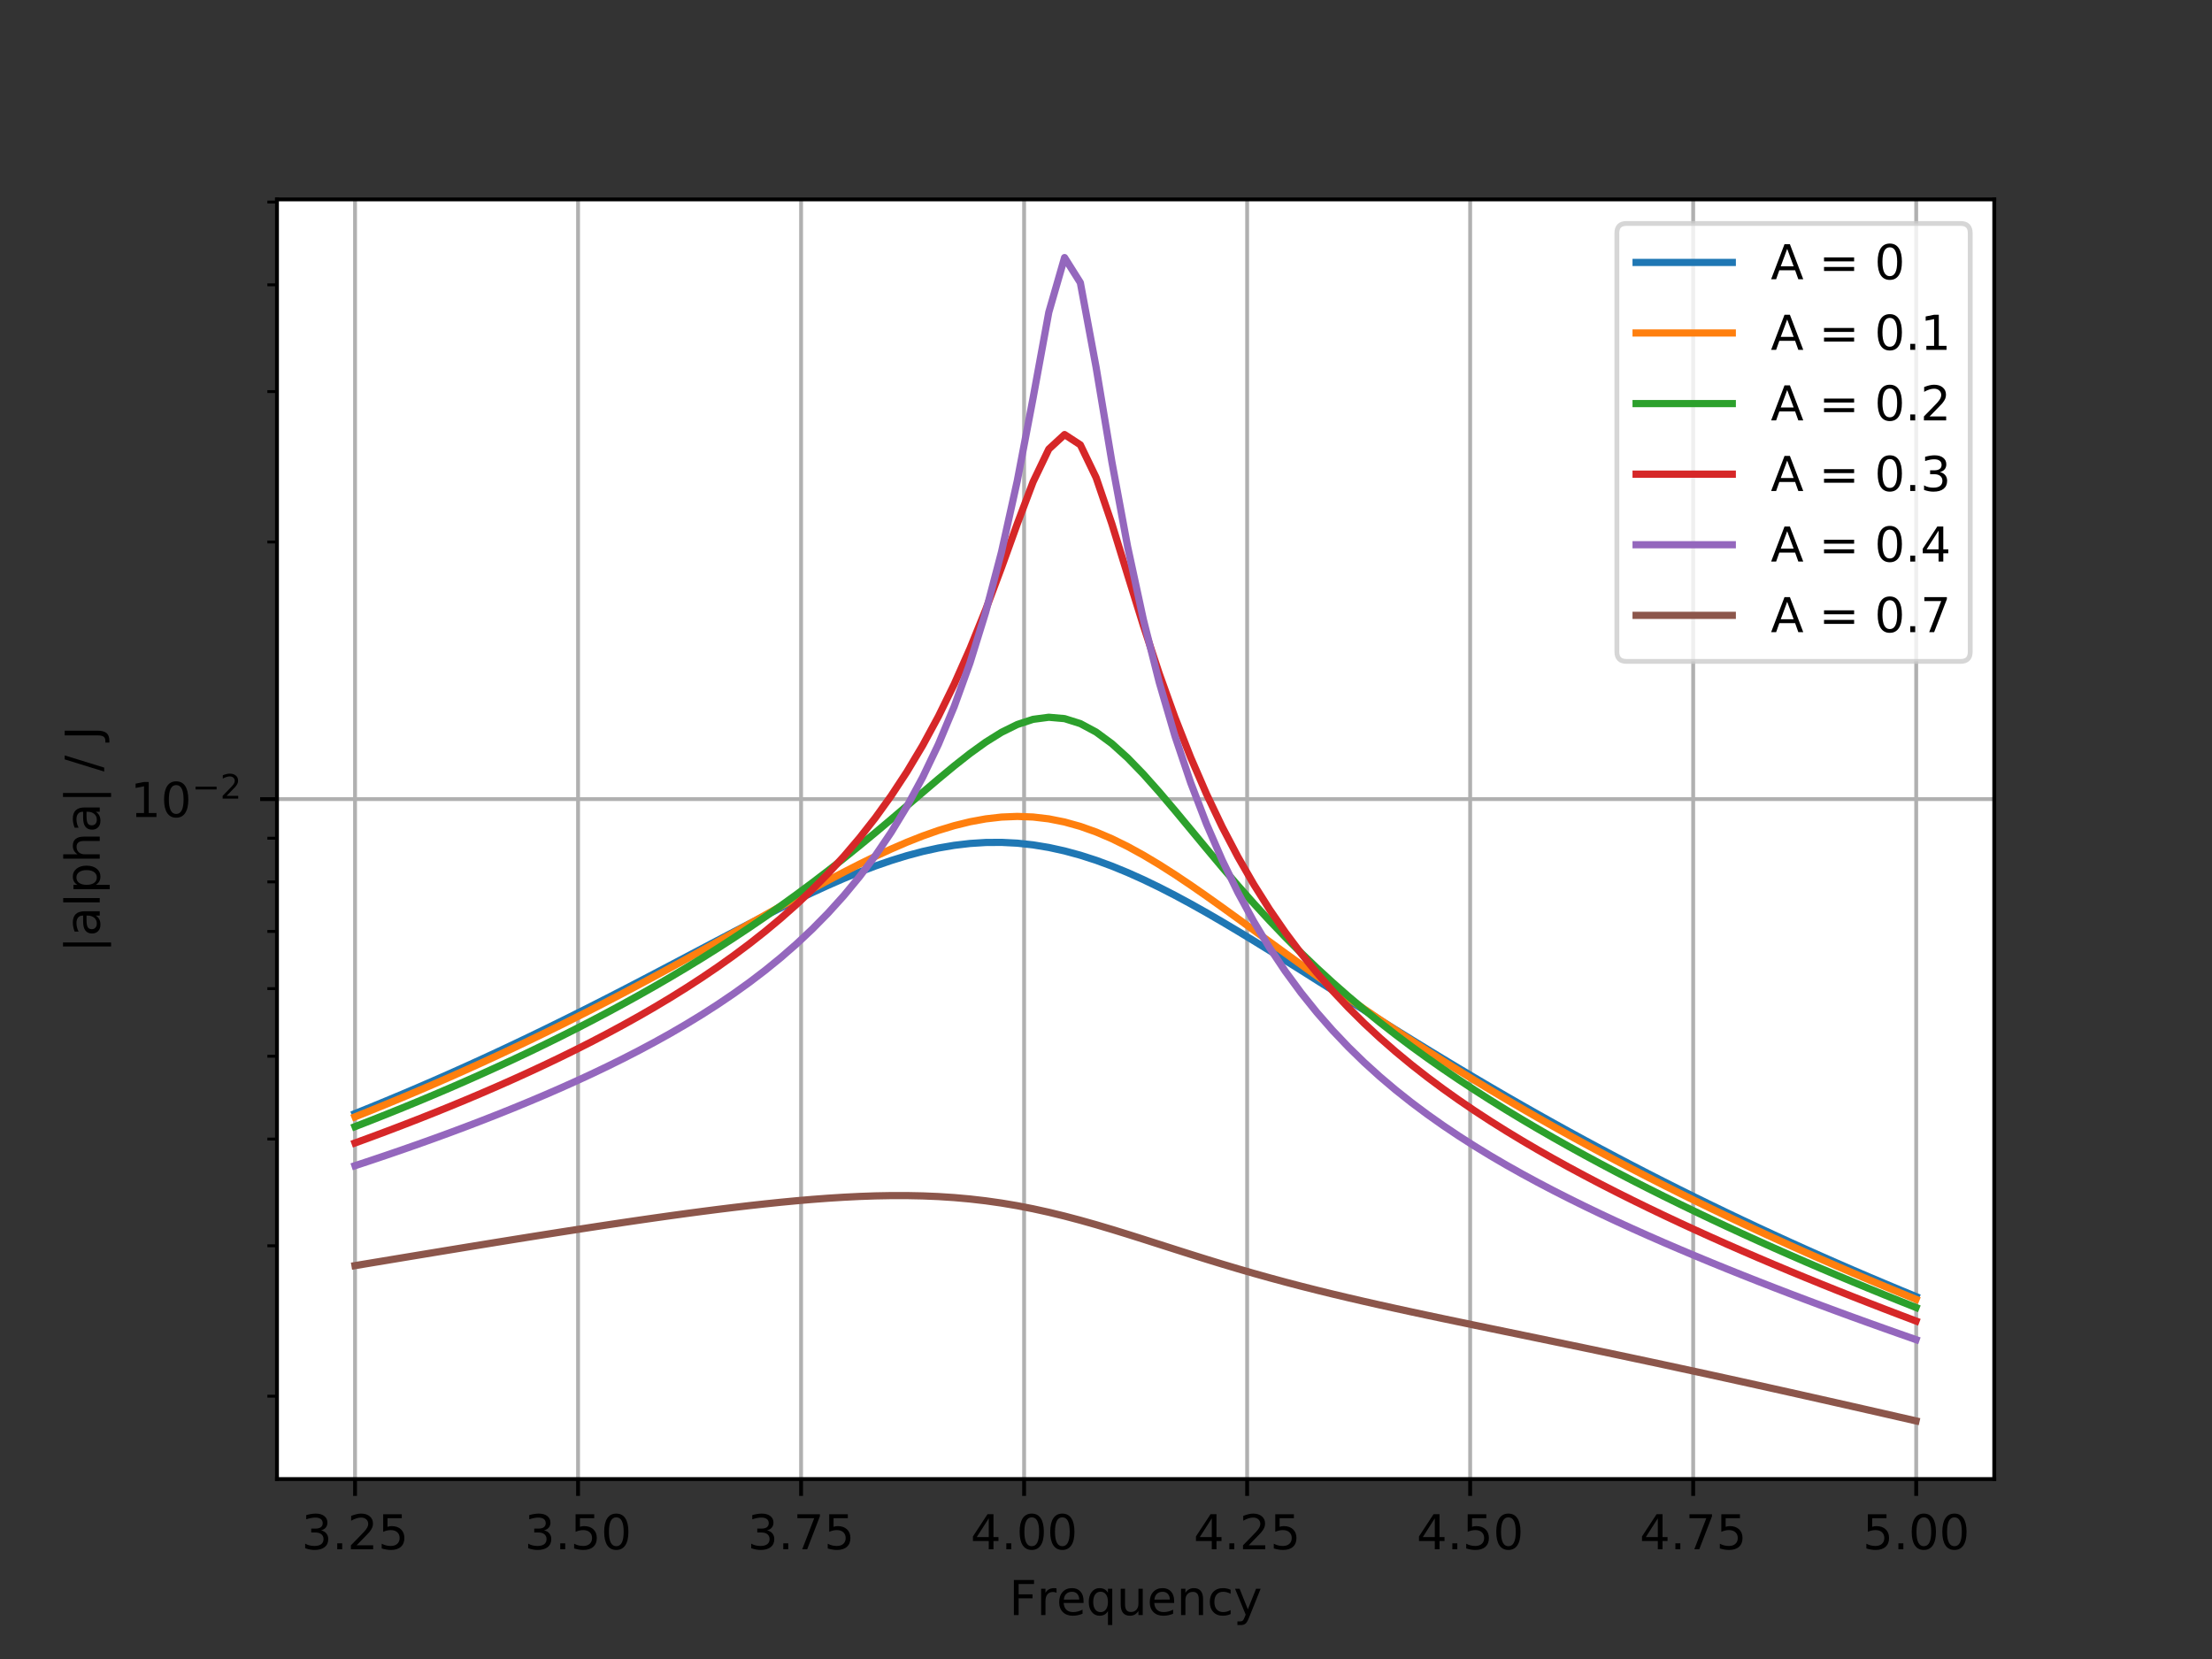 <?xml version="1.0" encoding="UTF-8" standalone="no"?>
<!-- Created with matplotlib (http://matplotlib.org/) -->

<svg
   xmlns:dc="http://purl.org/dc/elements/1.1/"
   xmlns:cc="http://creativecommons.org/ns#"
   xmlns:rdf="http://www.w3.org/1999/02/22-rdf-syntax-ns#"
   xmlns:svg="http://www.w3.org/2000/svg"
   xmlns="http://www.w3.org/2000/svg"
   xmlns:xlink="http://www.w3.org/1999/xlink"
   xmlns:sodipodi="http://sodipodi.sourceforge.net/DTD/sodipodi-0.dtd"
   xmlns:inkscape="http://www.inkscape.org/namespaces/inkscape"
   height="345pt"
   version="1.1"
   viewBox="0 0 460 345"
   width="460pt"
   id="svg527"
   sodipodi:docname="Figure_1.svg"
   inkscape:version="0.92.2pre0 (973e216, 2017-07-25)">
  <rect x="0" y="0" width="460" height="345" fill="#333333" stroke="none"/>
  <sodipodi:namedview
     pagecolor="#ffffff"
     bordercolor="#666666"
     borderopacity="1"
     objecttolerance="10"
     gridtolerance="10"
     guidetolerance="10"
     inkscape:pageopacity="0"
     inkscape:pageshadow="2"
     inkscape:window-width="1870"
     inkscape:window-height="1140"
     id="namedview529"
     showgrid="false"
     inkscape:zoom="0.51304348"
     inkscape:cx="306.66667"
     inkscape:cy="230"
     inkscape:window-x="50"
     inkscape:window-y="25"
     inkscape:window-maximized="1"
     inkscape:current-layer="svg527" />
  <defs
     id="defs4">
    <style
       type="text/css"
       id="style2">
*{stroke-linecap:butt;stroke-linejoin:round;}
  </style>
  </defs>
  <g
     style="stroke-linecap:butt;stroke-linejoin:round"
     id="axes_1">
    <g
       style="stroke-linecap:butt;stroke-linejoin:round"
       id="patch_2">
      <path
         inkscape:connector-curvature="0"
         id="path9"
         style="fill:#ffffff;stroke-linecap:butt;stroke-linejoin:round"
         d="M 57.6,307.584 H 414.72 V 41.472 H 57.6 Z" />
    </g>
    <g
       style="stroke-linecap:butt;stroke-linejoin:round"
       id="matplotlib.axis_1">
      <g
         style="stroke-linecap:butt;stroke-linejoin:round"
         id="xtick_1">
        <g
           style="stroke-linecap:butt;stroke-linejoin:round"
           id="line2d_1">
          <path
             inkscape:connector-curvature="0"
             id="path12"
             style="fill:none;stroke:#b0b0b0;stroke-width:0.8;stroke-linecap:square;stroke-linejoin:round"
             d="M 73.833,307.584 V 41.472"
             clip-path="url(#p6d9356f728)" />
        </g>
        <g
           style="stroke-linecap:butt;stroke-linejoin:round"
           id="line2d_2">
          <defs
             id="defs16">
            <path
               inkscape:connector-curvature="0"
               style="stroke:#000000;stroke-width:0.8;stroke-linecap:butt;stroke-linejoin:round"
               id="m3ef4180b60"
               d="M 0,0 V 3.5" />
          </defs>
          <g
             style="stroke-linecap:butt;stroke-linejoin:round"
             id="g20">
            <use
               height="100%"
               width="100%"
               id="use18"
               y="307.584"
               xlink:href="#m3ef4180b60"
               x="73.833"
               style="stroke:#000000;stroke-width:0.8;stroke-linecap:butt;stroke-linejoin:round" />
          </g>
        </g>
        <g
           style="stroke-linecap:butt;stroke-linejoin:round"
           id="text_1">
          <!-- 3.25 -->
          <defs
             id="defs27">
            <path
               style="stroke-linecap:butt;stroke-linejoin:round"
               inkscape:connector-curvature="0"
               id="DejaVuSans-33"
               d="M 40.578,39.312 Q 47.656,37.797 51.625,33 q 3.984,-4.781 3.984,-11.812 0,-10.781 -7.422,-16.703 -7.422,-5.906 -21.094,-5.906 -4.578,0 -9.438,0.906 -4.859,0.906 -10.031,2.719 v 9.516 q 4.094,-2.391 8.969,-3.609 4.891,-1.219 10.219,-1.219 9.266,0 14.125,3.656 4.859,3.656 4.859,10.641 0,6.453 -4.516,10.078 -4.516,3.641 -12.562,3.641 h -8.5 v 8.109 h 8.891 q 7.266,0 11.125,2.906 3.859,2.906 3.859,8.375 0,5.609 -3.984,8.609 -3.969,3.016 -11.391,3.016 -4.062,0 -8.703,-0.891 Q 15.375,64.156 9.812,62.312 v 8.781 q 5.625,1.562 10.531,2.344 4.906,0.781 9.25,0.781 11.234,0 17.766,-5.109 6.547,-5.094 6.547,-13.781 0,-6.062 -3.469,-10.234 -3.469,-4.172 -9.859,-5.781 z" />
            <path
               style="stroke-linecap:butt;stroke-linejoin:round"
               inkscape:connector-curvature="0"
               id="DejaVuSans-2e"
               d="M 10.688,12.406 H 21 V 0 H 10.688 Z" />
            <path
               style="stroke-linecap:butt;stroke-linejoin:round"
               inkscape:connector-curvature="0"
               id="DejaVuSans-32"
               d="M 19.188,8.297 H 53.609 V 0 H 7.328 v 8.297 q 5.609,5.812 15.297,15.594 9.703,9.797 12.188,12.641 4.734,5.312 6.609,9 1.891,3.688 1.891,7.25 0,5.812 -4.078,9.469 -4.078,3.672 -10.625,3.672 -4.641,0 -9.797,-1.609 -5.141,-1.609 -11,-4.891 v 9.969 Q 13.766,71.781 18.938,73 q 5.188,1.219 9.484,1.219 11.328,0 18.062,-5.672 6.734,-5.656 6.734,-15.125 0,-4.5 -1.688,-8.531 Q 49.859,40.875 45.406,35.406 44.188,33.984 37.641,27.219 31.109,20.453 19.188,8.297 Z" />
            <path
               style="stroke-linecap:butt;stroke-linejoin:round"
               inkscape:connector-curvature="0"
               id="DejaVuSans-35"
               d="m 10.797,72.906 h 38.719 v -8.312 h -29.688 V 46.734 q 2.141,0.734 4.281,1.094 2.156,0.359 4.312,0.359 Q 40.625,48.188 47.75,41.5 54.891,34.812 54.891,23.391 54.891,11.625 47.562,5.094 40.234,-1.422 26.906,-1.422 q -4.594,0 -9.359,0.781 -4.75,0.781 -9.828,2.344 V 11.625 q 4.391,-2.391 9.078,-3.562 4.688,-1.172 9.906,-1.172 8.453,0 13.375,4.438 4.938,4.438 4.938,12.062 0,7.609 -4.938,12.047 -4.922,4.453 -13.375,4.453 -3.953,0 -7.891,-0.875 -3.922,-0.875 -8.016,-2.734 z" />
          </defs>
          <g
             style="stroke-linecap:butt;stroke-linejoin:round"
             id="g37"
             transform="matrix(0.1,0,0,-0.1,62.7,322.182)">
            <use
               height="100%"
               width="100%"
               y="0"
               x="0"
               style="stroke-linecap:butt;stroke-linejoin:round"
               id="use29"
               xlink:href="#DejaVuSans-33" />
            <use
               height="100%"
               width="100%"
               y="0"
               style="stroke-linecap:butt;stroke-linejoin:round"
               id="use31"
               xlink:href="#DejaVuSans-2e"
               x="63.623" />
            <use
               height="100%"
               width="100%"
               y="0"
               style="stroke-linecap:butt;stroke-linejoin:round"
               id="use33"
               xlink:href="#DejaVuSans-32"
               x="95.41" />
            <use
               height="100%"
               width="100%"
               y="0"
               style="stroke-linecap:butt;stroke-linejoin:round"
               id="use35"
               xlink:href="#DejaVuSans-35"
               x="159.033" />
          </g>
        </g>
      </g>
      <g
         style="stroke-linecap:butt;stroke-linejoin:round"
         id="xtick_2">
        <g
           style="stroke-linecap:butt;stroke-linejoin:round"
           id="line2d_3">
          <path
             inkscape:connector-curvature="0"
             id="path41"
             style="fill:none;stroke:#b0b0b0;stroke-width:0.8;stroke-linecap:square;stroke-linejoin:round"
             d="M 120.212,307.584 V 41.472"
             clip-path="url(#p6d9356f728)" />
        </g>
        <g
           style="stroke-linecap:butt;stroke-linejoin:round"
           id="line2d_4">
          <g
             style="stroke-linecap:butt;stroke-linejoin:round"
             id="g46">
            <use
               height="100%"
               width="100%"
               id="use44"
               y="307.584"
               xlink:href="#m3ef4180b60"
               x="120.212"
               style="stroke:#000000;stroke-width:0.8;stroke-linecap:butt;stroke-linejoin:round" />
          </g>
        </g>
        <g
           style="stroke-linecap:butt;stroke-linejoin:round"
           id="text_2">
          <!-- 3.50 -->
          <defs
             id="defs50">
            <path
               style="stroke-linecap:butt;stroke-linejoin:round"
               inkscape:connector-curvature="0"
               id="DejaVuSans-30"
               d="m 31.781,66.406 q -7.609,0 -11.453,-7.5 Q 16.5,51.422 16.5,36.375 q 0,-14.984 3.828,-22.484 3.844,-7.5 11.453,-7.5 7.672,0 11.5,7.5 3.844,7.5 3.844,22.484 0,15.047 -3.844,22.531 -3.828,7.5 -11.5,7.5 z m 0,7.812 q 12.266,0 18.734,-9.703 6.469,-9.688 6.469,-28.141 0,-18.406 -6.469,-28.109 -6.469,-9.688 -18.734,-9.688 -12.25,0 -18.719,9.688 Q 6.594,17.969 6.594,36.375 q 0,18.453 6.469,28.141 6.469,9.703 18.719,9.703 z" />
          </defs>
          <g
             style="stroke-linecap:butt;stroke-linejoin:round"
             id="g60"
             transform="matrix(0.1,0,0,-0.1,109.079,322.182)">
            <use
               height="100%"
               width="100%"
               y="0"
               x="0"
               style="stroke-linecap:butt;stroke-linejoin:round"
               id="use52"
               xlink:href="#DejaVuSans-33" />
            <use
               height="100%"
               width="100%"
               y="0"
               style="stroke-linecap:butt;stroke-linejoin:round"
               id="use54"
               xlink:href="#DejaVuSans-2e"
               x="63.623" />
            <use
               height="100%"
               width="100%"
               y="0"
               style="stroke-linecap:butt;stroke-linejoin:round"
               id="use56"
               xlink:href="#DejaVuSans-35"
               x="95.41" />
            <use
               height="100%"
               width="100%"
               y="0"
               style="stroke-linecap:butt;stroke-linejoin:round"
               id="use58"
               xlink:href="#DejaVuSans-30"
               x="159.033" />
          </g>
        </g>
      </g>
      <g
         style="stroke-linecap:butt;stroke-linejoin:round"
         id="xtick_3">
        <g
           style="stroke-linecap:butt;stroke-linejoin:round"
           id="line2d_5">
          <path
             inkscape:connector-curvature="0"
             id="path64"
             style="fill:none;stroke:#b0b0b0;stroke-width:0.8;stroke-linecap:square;stroke-linejoin:round"
             d="M 166.591,307.584 V 41.472"
             clip-path="url(#p6d9356f728)" />
        </g>
        <g
           style="stroke-linecap:butt;stroke-linejoin:round"
           id="line2d_6">
          <g
             style="stroke-linecap:butt;stroke-linejoin:round"
             id="g69">
            <use
               height="100%"
               width="100%"
               id="use67"
               y="307.584"
               xlink:href="#m3ef4180b60"
               x="166.591"
               style="stroke:#000000;stroke-width:0.8;stroke-linecap:butt;stroke-linejoin:round" />
          </g>
        </g>
        <g
           style="stroke-linecap:butt;stroke-linejoin:round"
           id="text_3">
          <!-- 3.75 -->
          <defs
             id="defs73">
            <path
               style="stroke-linecap:butt;stroke-linejoin:round"
               inkscape:connector-curvature="0"
               id="DejaVuSans-37"
               d="m 8.203,72.906 h 46.875 V 68.703 L 28.609,0 H 18.312 L 43.219,64.594 H 8.203 Z" />
          </defs>
          <g
             style="stroke-linecap:butt;stroke-linejoin:round"
             id="g83"
             transform="matrix(0.1,0,0,-0.1,155.458,322.182)">
            <use
               height="100%"
               width="100%"
               y="0"
               x="0"
               style="stroke-linecap:butt;stroke-linejoin:round"
               id="use75"
               xlink:href="#DejaVuSans-33" />
            <use
               height="100%"
               width="100%"
               y="0"
               style="stroke-linecap:butt;stroke-linejoin:round"
               id="use77"
               xlink:href="#DejaVuSans-2e"
               x="63.623" />
            <use
               height="100%"
               width="100%"
               y="0"
               style="stroke-linecap:butt;stroke-linejoin:round"
               id="use79"
               xlink:href="#DejaVuSans-37"
               x="95.41" />
            <use
               height="100%"
               width="100%"
               y="0"
               style="stroke-linecap:butt;stroke-linejoin:round"
               id="use81"
               xlink:href="#DejaVuSans-35"
               x="159.033" />
          </g>
        </g>
      </g>
      <g
         style="stroke-linecap:butt;stroke-linejoin:round"
         id="xtick_4">
        <g
           style="stroke-linecap:butt;stroke-linejoin:round"
           id="line2d_7">
          <path
             inkscape:connector-curvature="0"
             id="path87"
             style="fill:none;stroke:#b0b0b0;stroke-width:0.8;stroke-linecap:square;stroke-linejoin:round"
             d="M 212.97,307.584 V 41.472"
             clip-path="url(#p6d9356f728)" />
        </g>
        <g
           style="stroke-linecap:butt;stroke-linejoin:round"
           id="line2d_8">
          <g
             style="stroke-linecap:butt;stroke-linejoin:round"
             id="g92">
            <use
               height="100%"
               width="100%"
               id="use90"
               y="307.584"
               xlink:href="#m3ef4180b60"
               x="212.97"
               style="stroke:#000000;stroke-width:0.8;stroke-linecap:butt;stroke-linejoin:round" />
          </g>
        </g>
        <g
           style="stroke-linecap:butt;stroke-linejoin:round"
           id="text_4">
          <!-- 4.00 -->
          <defs
             id="defs96">
            <path
               style="stroke-linecap:butt;stroke-linejoin:round"
               inkscape:connector-curvature="0"
               id="DejaVuSans-34"
               d="M 37.797,64.312 12.891,25.391 h 24.906 z m -2.594,8.594 h 12.406 V 25.391 h 10.406 V 17.188 H 47.609 V 0 h -9.812 V 17.188 H 4.891 v 9.516 z" />
          </defs>
          <g
             style="stroke-linecap:butt;stroke-linejoin:round"
             id="g106"
             transform="matrix(0.1,0,0,-0.1,201.838,322.182)">
            <use
               height="100%"
               width="100%"
               y="0"
               x="0"
               style="stroke-linecap:butt;stroke-linejoin:round"
               id="use98"
               xlink:href="#DejaVuSans-34" />
            <use
               height="100%"
               width="100%"
               y="0"
               style="stroke-linecap:butt;stroke-linejoin:round"
               id="use100"
               xlink:href="#DejaVuSans-2e"
               x="63.623" />
            <use
               height="100%"
               width="100%"
               y="0"
               style="stroke-linecap:butt;stroke-linejoin:round"
               id="use102"
               xlink:href="#DejaVuSans-30"
               x="95.41" />
            <use
               height="100%"
               width="100%"
               y="0"
               style="stroke-linecap:butt;stroke-linejoin:round"
               id="use104"
               xlink:href="#DejaVuSans-30"
               x="159.033" />
          </g>
        </g>
      </g>
      <g
         style="stroke-linecap:butt;stroke-linejoin:round"
         id="xtick_5">
        <g
           style="stroke-linecap:butt;stroke-linejoin:round"
           id="line2d_9">
          <path
             inkscape:connector-curvature="0"
             id="path110"
             style="fill:none;stroke:#b0b0b0;stroke-width:0.8;stroke-linecap:square;stroke-linejoin:round"
             d="M 259.35,307.584 V 41.472"
             clip-path="url(#p6d9356f728)" />
        </g>
        <g
           style="stroke-linecap:butt;stroke-linejoin:round"
           id="line2d_10">
          <g
             style="stroke-linecap:butt;stroke-linejoin:round"
             id="g115">
            <use
               height="100%"
               width="100%"
               id="use113"
               y="307.584"
               xlink:href="#m3ef4180b60"
               x="259.35"
               style="stroke:#000000;stroke-width:0.8;stroke-linecap:butt;stroke-linejoin:round" />
          </g>
        </g>
        <g
           style="stroke-linecap:butt;stroke-linejoin:round"
           id="text_5">
          <!-- 4.25 -->
          <g
             style="stroke-linecap:butt;stroke-linejoin:round"
             id="g126"
             transform="matrix(0.1,0,0,-0.1,248.217,322.182)">
            <use
               height="100%"
               width="100%"
               y="0"
               x="0"
               style="stroke-linecap:butt;stroke-linejoin:round"
               id="use118"
               xlink:href="#DejaVuSans-34" />
            <use
               height="100%"
               width="100%"
               y="0"
               style="stroke-linecap:butt;stroke-linejoin:round"
               id="use120"
               xlink:href="#DejaVuSans-2e"
               x="63.623" />
            <use
               height="100%"
               width="100%"
               y="0"
               style="stroke-linecap:butt;stroke-linejoin:round"
               id="use122"
               xlink:href="#DejaVuSans-32"
               x="95.41" />
            <use
               height="100%"
               width="100%"
               y="0"
               style="stroke-linecap:butt;stroke-linejoin:round"
               id="use124"
               xlink:href="#DejaVuSans-35"
               x="159.033" />
          </g>
        </g>
      </g>
      <g
         style="stroke-linecap:butt;stroke-linejoin:round"
         id="xtick_6">
        <g
           style="stroke-linecap:butt;stroke-linejoin:round"
           id="line2d_11">
          <path
             inkscape:connector-curvature="0"
             id="path130"
             style="fill:none;stroke:#b0b0b0;stroke-width:0.8;stroke-linecap:square;stroke-linejoin:round"
             d="M 305.729,307.584 V 41.472"
             clip-path="url(#p6d9356f728)" />
        </g>
        <g
           style="stroke-linecap:butt;stroke-linejoin:round"
           id="line2d_12">
          <g
             style="stroke-linecap:butt;stroke-linejoin:round"
             id="g135">
            <use
               height="100%"
               width="100%"
               id="use133"
               y="307.584"
               xlink:href="#m3ef4180b60"
               x="305.729"
               style="stroke:#000000;stroke-width:0.8;stroke-linecap:butt;stroke-linejoin:round" />
          </g>
        </g>
        <g
           style="stroke-linecap:butt;stroke-linejoin:round"
           id="text_6">
          <!-- 4.50 -->
          <g
             style="stroke-linecap:butt;stroke-linejoin:round"
             id="g146"
             transform="matrix(0.1,0,0,-0.1,294.596,322.182)">
            <use
               height="100%"
               width="100%"
               y="0"
               x="0"
               style="stroke-linecap:butt;stroke-linejoin:round"
               id="use138"
               xlink:href="#DejaVuSans-34" />
            <use
               height="100%"
               width="100%"
               y="0"
               style="stroke-linecap:butt;stroke-linejoin:round"
               id="use140"
               xlink:href="#DejaVuSans-2e"
               x="63.623" />
            <use
               height="100%"
               width="100%"
               y="0"
               style="stroke-linecap:butt;stroke-linejoin:round"
               id="use142"
               xlink:href="#DejaVuSans-35"
               x="95.41" />
            <use
               height="100%"
               width="100%"
               y="0"
               style="stroke-linecap:butt;stroke-linejoin:round"
               id="use144"
               xlink:href="#DejaVuSans-30"
               x="159.033" />
          </g>
        </g>
      </g>
      <g
         style="stroke-linecap:butt;stroke-linejoin:round"
         id="xtick_7">
        <g
           style="stroke-linecap:butt;stroke-linejoin:round"
           id="line2d_13">
          <path
             inkscape:connector-curvature="0"
             id="path150"
             style="fill:none;stroke:#b0b0b0;stroke-width:0.8;stroke-linecap:square;stroke-linejoin:round"
             d="M 352.108,307.584 V 41.472"
             clip-path="url(#p6d9356f728)" />
        </g>
        <g
           style="stroke-linecap:butt;stroke-linejoin:round"
           id="line2d_14">
          <g
             style="stroke-linecap:butt;stroke-linejoin:round"
             id="g155">
            <use
               height="100%"
               width="100%"
               id="use153"
               y="307.584"
               xlink:href="#m3ef4180b60"
               x="352.108"
               style="stroke:#000000;stroke-width:0.8;stroke-linecap:butt;stroke-linejoin:round" />
          </g>
        </g>
        <g
           style="stroke-linecap:butt;stroke-linejoin:round"
           id="text_7">
          <!-- 4.75 -->
          <g
             style="stroke-linecap:butt;stroke-linejoin:round"
             id="g166"
             transform="matrix(0.1,0,0,-0.1,340.975,322.182)">
            <use
               height="100%"
               width="100%"
               y="0"
               x="0"
               style="stroke-linecap:butt;stroke-linejoin:round"
               id="use158"
               xlink:href="#DejaVuSans-34" />
            <use
               height="100%"
               width="100%"
               y="0"
               style="stroke-linecap:butt;stroke-linejoin:round"
               id="use160"
               xlink:href="#DejaVuSans-2e"
               x="63.623" />
            <use
               height="100%"
               width="100%"
               y="0"
               style="stroke-linecap:butt;stroke-linejoin:round"
               id="use162"
               xlink:href="#DejaVuSans-37"
               x="95.41" />
            <use
               height="100%"
               width="100%"
               y="0"
               style="stroke-linecap:butt;stroke-linejoin:round"
               id="use164"
               xlink:href="#DejaVuSans-35"
               x="159.033" />
          </g>
        </g>
      </g>
      <g
         style="stroke-linecap:butt;stroke-linejoin:round"
         id="xtick_8">
        <g
           style="stroke-linecap:butt;stroke-linejoin:round"
           id="line2d_15">
          <path
             inkscape:connector-curvature="0"
             id="path170"
             style="fill:none;stroke:#b0b0b0;stroke-width:0.8;stroke-linecap:square;stroke-linejoin:round"
             d="M 398.487,307.584 V 41.472"
             clip-path="url(#p6d9356f728)" />
        </g>
        <g
           style="stroke-linecap:butt;stroke-linejoin:round"
           id="line2d_16">
          <g
             style="stroke-linecap:butt;stroke-linejoin:round"
             id="g175">
            <use
               height="100%"
               width="100%"
               id="use173"
               y="307.584"
               xlink:href="#m3ef4180b60"
               x="398.487"
               style="stroke:#000000;stroke-width:0.8;stroke-linecap:butt;stroke-linejoin:round" />
          </g>
        </g>
        <g
           style="stroke-linecap:butt;stroke-linejoin:round"
           id="text_8">
          <!-- 5.00 -->
          <g
             style="stroke-linecap:butt;stroke-linejoin:round"
             id="g186"
             transform="matrix(0.1,0,0,-0.1,387.354,322.182)">
            <use
               height="100%"
               width="100%"
               y="0"
               x="0"
               style="stroke-linecap:butt;stroke-linejoin:round"
               id="use178"
               xlink:href="#DejaVuSans-35" />
            <use
               height="100%"
               width="100%"
               y="0"
               style="stroke-linecap:butt;stroke-linejoin:round"
               id="use180"
               xlink:href="#DejaVuSans-2e"
               x="63.623" />
            <use
               height="100%"
               width="100%"
               y="0"
               style="stroke-linecap:butt;stroke-linejoin:round"
               id="use182"
               xlink:href="#DejaVuSans-30"
               x="95.41" />
            <use
               height="100%"
               width="100%"
               y="0"
               style="stroke-linecap:butt;stroke-linejoin:round"
               id="use184"
               xlink:href="#DejaVuSans-30"
               x="159.033" />
          </g>
        </g>
      </g>
      <g
         style="stroke-linecap:butt;stroke-linejoin:round"
         id="text_9">
        <!-- Frequency -->
        <defs
           id="defs198">
          <path
             style="stroke-linecap:butt;stroke-linejoin:round"
             inkscape:connector-curvature="0"
             id="DejaVuSans-46"
             d="m 9.812,72.906 h 41.891 v -8.312 H 19.672 V 43.109 h 28.906 V 34.812 H 19.672 V 0 H 9.812 Z" />
          <path
             style="stroke-linecap:butt;stroke-linejoin:round"
             inkscape:connector-curvature="0"
             id="DejaVuSans-72"
             d="m 41.109,46.297 q -1.516,0.875 -3.297,1.281 Q 36.031,48 33.891,48 26.266,48 22.188,43.047 18.109,38.094 18.109,28.812 V 0 h -9.031 v 54.688 h 9.031 v -8.5 q 2.844,4.984 7.375,7.391 Q 30.031,56 36.531,56 q 0.922,0 2.047,-0.125 1.125,-0.109 2.484,-0.359 z" />
          <path
             style="stroke-linecap:butt;stroke-linejoin:round"
             inkscape:connector-curvature="0"
             id="DejaVuSans-65"
             d="m 56.203,29.594 v -4.391 h -41.312 q 0.594,-9.281 5.594,-14.141 5,-4.859 13.938,-4.859 5.172,0 10.031,1.266 4.859,1.266 9.656,3.812 v -8.5 q -4.844,-2.047 -9.922,-3.125 -5.078,-1.078 -10.297,-1.078 -13.094,0 -20.734,7.609 -7.641,7.625 -7.641,20.625 0,13.422 7.25,21.297 Q 20.016,56 32.328,56 q 11.031,0 17.453,-7.109 6.422,-7.094 6.422,-19.297 z m -8.984,2.641 q -0.094,7.359 -4.125,11.75 -4.031,4.406 -10.672,4.406 -7.516,0 -12.031,-4.25 -4.516,-4.25 -5.203,-11.969 z" />
          <path
             style="stroke-linecap:butt;stroke-linejoin:round"
             inkscape:connector-curvature="0"
             id="DejaVuSans-71"
             d="m 14.797,27.297 q 0,-9.906 4.078,-15.547 4.078,-5.641 11.203,-5.641 7.125,0 11.219,5.641 4.109,5.641 4.109,15.547 0,9.906 -4.109,15.547 -4.094,5.641 -11.219,5.641 -7.125,0 -11.203,-5.641 -4.078,-5.641 -4.078,-15.547 z M 45.406,8.203 q -2.828,-4.875 -7.156,-7.25 -4.312,-2.375 -10.375,-2.375 -9.906,0 -16.141,7.906 -6.219,7.922 -6.219,20.812 0,12.891 6.219,20.797 Q 17.969,56 27.875,56 q 6.062,0 10.375,-2.375 4.328,-2.359 7.156,-7.234 V 54.688 h 8.984 V -20.797 H 45.406 Z" />
          <path
             style="stroke-linecap:butt;stroke-linejoin:round"
             inkscape:connector-curvature="0"
             id="DejaVuSans-75"
             d="M 8.5,21.578 V 54.688 h 8.984 V 21.922 q 0,-7.766 3.016,-11.656 3.031,-3.875 9.094,-3.875 7.266,0 11.484,4.641 4.234,4.641 4.234,12.656 v 31 h 8.984 V 0 H 45.312 V 8.406 Q 42.047,3.422 37.719,1 33.406,-1.422 27.688,-1.422 18.266,-1.422 13.375,4.438 8.5,10.297 8.5,21.578 Z M 31.109,56 Z" />
          <path
             style="stroke-linecap:butt;stroke-linejoin:round"
             inkscape:connector-curvature="0"
             id="DejaVuSans-6e"
             d="M 54.891,33.016 V 0 H 45.906 v 32.719 q 0,7.766 -3.031,11.609 -3.031,3.859 -9.078,3.859 -7.281,0 -11.484,-4.641 -4.203,-4.625 -4.203,-12.641 V 0 h -9.031 v 54.688 h 9.031 v -8.5 q 3.234,4.938 7.594,7.375 4.375,2.438 10.094,2.438 9.422,0 14.25,-5.828 4.844,-5.828 4.844,-17.156 z" />
          <path
             style="stroke-linecap:butt;stroke-linejoin:round"
             inkscape:connector-curvature="0"
             id="DejaVuSans-63"
             d="M 48.781,52.594 V 44.188 q -3.812,2.109 -7.641,3.156 -3.828,1.047 -7.734,1.047 -8.75,0 -13.594,-5.547 -4.828,-5.531 -4.828,-15.547 0,-10.016 4.828,-15.562 4.844,-5.531 13.594,-5.531 3.906,0 7.734,1.047 3.828,1.047 7.641,3.156 v -8.312 q -3.766,-1.75 -7.797,-2.625 -4.016,-0.891 -8.562,-0.891 -12.359,0 -19.641,7.766 -7.266,7.766 -7.266,20.953 0,13.375 7.344,21.031 Q 20.219,56 33.016,56 q 4.141,0 8.094,-0.859 3.953,-0.844 7.672,-2.547 z" />
          <path
             style="stroke-linecap:butt;stroke-linejoin:round"
             inkscape:connector-curvature="0"
             id="DejaVuSans-79"
             d="M 32.172,-5.078 Q 28.375,-14.844 24.75,-17.812 q -3.609,-2.984 -9.656,-2.984 h -7.188 v 7.516 h 5.281 q 3.703,0 5.75,1.766 2.062,1.75 4.547,8.297 L 25.094,0.875 2.984,54.688 H 12.5 L 29.594,11.922 46.688,54.688 h 9.516 z" />
        </defs>
        <g
           style="stroke-linecap:butt;stroke-linejoin:round"
           id="g218"
           transform="matrix(0.1,0,0,-0.1,209.862,335.861)">
          <use
             height="100%"
             width="100%"
             y="0"
             x="0"
             style="stroke-linecap:butt;stroke-linejoin:round"
             id="use200"
             xlink:href="#DejaVuSans-46" />
          <use
             height="100%"
             width="100%"
             y="0"
             style="stroke-linecap:butt;stroke-linejoin:round"
             id="use202"
             xlink:href="#DejaVuSans-72"
             x="57.41" />
          <use
             height="100%"
             width="100%"
             y="0"
             style="stroke-linecap:butt;stroke-linejoin:round"
             id="use204"
             xlink:href="#DejaVuSans-65"
             x="98.492" />
          <use
             height="100%"
             width="100%"
             y="0"
             style="stroke-linecap:butt;stroke-linejoin:round"
             id="use206"
             xlink:href="#DejaVuSans-71"
             x="160.016" />
          <use
             height="100%"
             width="100%"
             y="0"
             style="stroke-linecap:butt;stroke-linejoin:round"
             id="use208"
             xlink:href="#DejaVuSans-75"
             x="223.492" />
          <use
             height="100%"
             width="100%"
             y="0"
             style="stroke-linecap:butt;stroke-linejoin:round"
             id="use210"
             xlink:href="#DejaVuSans-65"
             x="286.871" />
          <use
             height="100%"
             width="100%"
             y="0"
             style="stroke-linecap:butt;stroke-linejoin:round"
             id="use212"
             xlink:href="#DejaVuSans-6e"
             x="348.395" />
          <use
             height="100%"
             width="100%"
             y="0"
             style="stroke-linecap:butt;stroke-linejoin:round"
             id="use214"
             xlink:href="#DejaVuSans-63"
             x="411.773" />
          <use
             height="100%"
             width="100%"
             y="0"
             style="stroke-linecap:butt;stroke-linejoin:round"
             id="use216"
             xlink:href="#DejaVuSans-79"
             x="466.754" />
        </g>
      </g>
    </g>
    <g
       style="stroke-linecap:butt;stroke-linejoin:round"
       id="matplotlib.axis_2">
      <g
         style="stroke-linecap:butt;stroke-linejoin:round"
         id="ytick_1">
        <g
           style="stroke-linecap:butt;stroke-linejoin:round"
           id="line2d_17">
          <path
             inkscape:connector-curvature="0"
             id="path222"
             style="fill:none;stroke:#b0b0b0;stroke-width:0.8;stroke-linecap:square;stroke-linejoin:round"
             d="M 57.6,166.182 H 414.72"
             clip-path="url(#p6d9356f728)" />
        </g>
        <g
           style="stroke-linecap:butt;stroke-linejoin:round"
           id="line2d_18">
          <defs
             id="defs226">
            <path
               inkscape:connector-curvature="0"
               style="stroke:#000000;stroke-width:0.8;stroke-linecap:butt;stroke-linejoin:round"
               id="m568fd67692"
               d="M 0,0 H -3.5" />
          </defs>
          <g
             style="stroke-linecap:butt;stroke-linejoin:round"
             id="g230">
            <use
               height="100%"
               width="100%"
               id="use228"
               y="166.182"
               xlink:href="#m568fd67692"
               x="57.6"
               style="stroke:#000000;stroke-width:0.8;stroke-linecap:butt;stroke-linejoin:round" />
          </g>
        </g>
        <g
           style="stroke-linecap:butt;stroke-linejoin:round"
           id="text_10">
          <!-- $\mathdefault{10^{-2}}$ -->
          <defs
             id="defs235">
            <path
               style="stroke-linecap:butt;stroke-linejoin:round"
               inkscape:connector-curvature="0"
               id="DejaVuSans-31"
               d="m 12.406,8.297 h 16.109 v 55.625 L 10.984,60.406 v 8.984 l 17.438,3.516 H 38.281 V 8.297 H 54.391 V 0 H 12.406 Z" />
            <path
               style="stroke-linecap:butt;stroke-linejoin:round"
               inkscape:connector-curvature="0"
               id="DejaVuSans-2212"
               d="M 10.594,35.5 H 73.188 V 27.203 H 10.594 Z" />
          </defs>
          <g
             style="stroke-linecap:butt;stroke-linejoin:round"
             id="g245"
             transform="matrix(0.1,0,0,-0.1,27.1,169.982)">
            <use
               height="100%"
               width="100%"
               y="0"
               x="0"
               style="stroke-linecap:butt;stroke-linejoin:round"
               id="use237"
               xlink:href="#DejaVuSans-31"
               transform="translate(0,0.766)" />
            <use
               height="100%"
               width="100%"
               y="0"
               x="0"
               style="stroke-linecap:butt;stroke-linejoin:round"
               id="use239"
               xlink:href="#DejaVuSans-30"
               transform="translate(63.623,0.766)" />
            <use
               height="100%"
               width="100%"
               y="0"
               x="0"
               style="stroke-linecap:butt;stroke-linejoin:round"
               id="use241"
               xlink:href="#DejaVuSans-2212"
               transform="matrix(0.7,0,0,0.7,128.203,39.047)" />
            <use
               height="100%"
               width="100%"
               y="0"
               x="0"
               style="stroke-linecap:butt;stroke-linejoin:round"
               id="use243"
               xlink:href="#DejaVuSans-32"
               transform="matrix(0.7,0,0,0.7,186.855,39.047)" />
          </g>
        </g>
      </g>
      <g
         style="stroke-linecap:butt;stroke-linejoin:round"
         id="ytick_2">
        <g
           style="stroke-linecap:butt;stroke-linejoin:round"
           id="line2d_19">
          <defs
             id="defs250">
            <path
               inkscape:connector-curvature="0"
               style="stroke:#000000;stroke-width:0.6;stroke-linecap:butt;stroke-linejoin:round"
               id="m408bea8618"
               d="M 0,0 H -2" />
          </defs>
          <g
             style="stroke-linecap:butt;stroke-linejoin:round"
             id="g254">
            <use
               height="100%"
               width="100%"
               id="use252"
               y="290.346"
               xlink:href="#m408bea8618"
               x="57.6"
               style="stroke:#000000;stroke-width:0.6;stroke-linecap:butt;stroke-linejoin:round" />
          </g>
        </g>
      </g>
      <g
         style="stroke-linecap:butt;stroke-linejoin:round"
         id="ytick_3">
        <g
           style="stroke-linecap:butt;stroke-linejoin:round"
           id="line2d_20">
          <g
             style="stroke-linecap:butt;stroke-linejoin:round"
             id="g260">
            <use
               height="100%"
               width="100%"
               id="use258"
               y="259.065"
               xlink:href="#m408bea8618"
               x="57.6"
               style="stroke:#000000;stroke-width:0.6;stroke-linecap:butt;stroke-linejoin:round" />
          </g>
        </g>
      </g>
      <g
         style="stroke-linecap:butt;stroke-linejoin:round"
         id="ytick_4">
        <g
           style="stroke-linecap:butt;stroke-linejoin:round"
           id="line2d_21">
          <g
             style="stroke-linecap:butt;stroke-linejoin:round"
             id="g266">
            <use
               height="100%"
               width="100%"
               id="use264"
               y="236.871"
               xlink:href="#m408bea8618"
               x="57.6"
               style="stroke:#000000;stroke-width:0.6;stroke-linecap:butt;stroke-linejoin:round" />
          </g>
        </g>
      </g>
      <g
         style="stroke-linecap:butt;stroke-linejoin:round"
         id="ytick_5">
        <g
           style="stroke-linecap:butt;stroke-linejoin:round"
           id="line2d_22">
          <g
             style="stroke-linecap:butt;stroke-linejoin:round"
             id="g272">
            <use
               height="100%"
               width="100%"
               id="use270"
               y="219.657"
               xlink:href="#m408bea8618"
               x="57.6"
               style="stroke:#000000;stroke-width:0.6;stroke-linecap:butt;stroke-linejoin:round" />
          </g>
        </g>
      </g>
      <g
         style="stroke-linecap:butt;stroke-linejoin:round"
         id="ytick_6">
        <g
           style="stroke-linecap:butt;stroke-linejoin:round"
           id="line2d_23">
          <g
             style="stroke-linecap:butt;stroke-linejoin:round"
             id="g278">
            <use
               height="100%"
               width="100%"
               id="use276"
               y="205.591"
               xlink:href="#m408bea8618"
               x="57.6"
               style="stroke:#000000;stroke-width:0.6;stroke-linecap:butt;stroke-linejoin:round" />
          </g>
        </g>
      </g>
      <g
         style="stroke-linecap:butt;stroke-linejoin:round"
         id="ytick_7">
        <g
           style="stroke-linecap:butt;stroke-linejoin:round"
           id="line2d_24">
          <g
             style="stroke-linecap:butt;stroke-linejoin:round"
             id="g284">
            <use
               height="100%"
               width="100%"
               id="use282"
               y="193.699"
               xlink:href="#m408bea8618"
               x="57.6"
               style="stroke:#000000;stroke-width:0.6;stroke-linecap:butt;stroke-linejoin:round" />
          </g>
        </g>
      </g>
      <g
         style="stroke-linecap:butt;stroke-linejoin:round"
         id="ytick_8">
        <g
           style="stroke-linecap:butt;stroke-linejoin:round"
           id="line2d_25">
          <g
             style="stroke-linecap:butt;stroke-linejoin:round"
             id="g290">
            <use
               height="100%"
               width="100%"
               id="use288"
               y="183.397"
               xlink:href="#m408bea8618"
               x="57.6"
               style="stroke:#000000;stroke-width:0.6;stroke-linecap:butt;stroke-linejoin:round" />
          </g>
        </g>
      </g>
      <g
         style="stroke-linecap:butt;stroke-linejoin:round"
         id="ytick_9">
        <g
           style="stroke-linecap:butt;stroke-linejoin:round"
           id="line2d_26">
          <g
             style="stroke-linecap:butt;stroke-linejoin:round"
             id="g296">
            <use
               height="100%"
               width="100%"
               id="use294"
               y="174.311"
               xlink:href="#m408bea8618"
               x="57.6"
               style="stroke:#000000;stroke-width:0.6;stroke-linecap:butt;stroke-linejoin:round" />
          </g>
        </g>
      </g>
      <g
         style="stroke-linecap:butt;stroke-linejoin:round"
         id="ytick_10">
        <g
           style="stroke-linecap:butt;stroke-linejoin:round"
           id="line2d_27">
          <g
             style="stroke-linecap:butt;stroke-linejoin:round"
             id="g302">
            <use
               height="100%"
               width="100%"
               id="use300"
               y="112.708"
               xlink:href="#m408bea8618"
               x="57.6"
               style="stroke:#000000;stroke-width:0.6;stroke-linecap:butt;stroke-linejoin:round" />
          </g>
        </g>
      </g>
      <g
         style="stroke-linecap:butt;stroke-linejoin:round"
         id="ytick_11">
        <g
           style="stroke-linecap:butt;stroke-linejoin:round"
           id="line2d_28">
          <g
             style="stroke-linecap:butt;stroke-linejoin:round"
             id="g308">
            <use
               height="100%"
               width="100%"
               id="use306"
               y="81.428"
               xlink:href="#m408bea8618"
               x="57.6"
               style="stroke:#000000;stroke-width:0.6;stroke-linecap:butt;stroke-linejoin:round" />
          </g>
        </g>
      </g>
      <g
         style="stroke-linecap:butt;stroke-linejoin:round"
         id="ytick_12">
        <g
           style="stroke-linecap:butt;stroke-linejoin:round"
           id="line2d_29">
          <g
             style="stroke-linecap:butt;stroke-linejoin:round"
             id="g314">
            <use
               height="100%"
               width="100%"
               id="use312"
               y="59.234"
               xlink:href="#m408bea8618"
               x="57.6"
               style="stroke:#000000;stroke-width:0.6;stroke-linecap:butt;stroke-linejoin:round" />
          </g>
        </g>
      </g>
      <g
         style="stroke-linecap:butt;stroke-linejoin:round"
         id="ytick_13">
        <g
           style="stroke-linecap:butt;stroke-linejoin:round"
           id="line2d_30">
          <g
             style="stroke-linecap:butt;stroke-linejoin:round"
             id="g320">
            <use
               height="100%"
               width="100%"
               id="use318"
               y="42.019"
               xlink:href="#m408bea8618"
               x="57.6"
               style="stroke:#000000;stroke-width:0.6;stroke-linecap:butt;stroke-linejoin:round" />
          </g>
        </g>
      </g>
      <g
         style="stroke-linecap:butt;stroke-linejoin:round"
         id="text_11">
        <!-- |alpha| / J -->
        <defs
           id="defs332">
          <path
             style="stroke-linecap:butt;stroke-linejoin:round"
             inkscape:connector-curvature="0"
             id="DejaVuSans-7c"
             d="m 21,76.422 v -100 h -8.297 v 100 z" />
          <path
             style="stroke-linecap:butt;stroke-linejoin:round"
             inkscape:connector-curvature="0"
             id="DejaVuSans-61"
             d="m 34.281,27.484 q -10.891,0 -15.094,-2.484 -4.203,-2.484 -4.203,-8.5 0,-4.781 3.156,-7.594 3.156,-2.797 8.562,-2.797 7.484,0 12,5.297 4.516,5.297 4.516,14.078 v 2 z m 17.922,3.719 V 0 H 43.219 v 8.297 q -3.078,-4.969 -7.672,-7.344 -4.594,-2.375 -11.234,-2.375 -8.391,0 -13.359,4.719 Q 6,8.016 6,15.922 q 0,9.219 6.172,13.906 6.188,4.688 18.438,4.688 H 43.219 v 0.891 q 0,6.203 -4.078,9.594 -4.078,3.391 -11.453,3.391 -4.688,0 -9.141,-1.125 -4.438,-1.125 -8.531,-3.375 v 8.312 q 4.922,1.906 9.562,2.844 Q 24.219,56 28.609,56 q 11.875,0 17.734,-6.156 5.859,-6.141 5.859,-18.641 z" />
          <path
             style="stroke-linecap:butt;stroke-linejoin:round"
             inkscape:connector-curvature="0"
             id="DejaVuSans-6c"
             d="M 9.422,75.984 H 18.406 V 0 H 9.422 Z" />
          <path
             style="stroke-linecap:butt;stroke-linejoin:round"
             inkscape:connector-curvature="0"
             id="DejaVuSans-70"
             d="m 18.109,8.203 v -29 H 9.078 V 54.688 h 9.031 v -8.297 q 2.844,4.875 7.156,7.234 Q 29.594,56 35.594,56 q 9.969,0 16.188,-7.906 6.234,-7.906 6.234,-20.797 0,-12.891 -6.234,-20.812 -6.219,-7.906 -16.188,-7.906 -6,0 -10.328,2.375 -4.312,2.375 -7.156,7.25 z M 48.688,27.297 q 0,9.906 -4.078,15.547 -4.078,5.641 -11.203,5.641 -7.141,0 -11.219,-5.641 -4.078,-5.641 -4.078,-15.547 0,-9.906 4.078,-15.547 4.078,-5.641 11.219,-5.641 7.125,0 11.203,5.641 4.078,5.641 4.078,15.547 z" />
          <path
             style="stroke-linecap:butt;stroke-linejoin:round"
             inkscape:connector-curvature="0"
             id="DejaVuSans-68"
             d="M 54.891,33.016 V 0 H 45.906 v 32.719 q 0,7.766 -3.031,11.609 -3.031,3.859 -9.078,3.859 -7.281,0 -11.484,-4.641 -4.203,-4.625 -4.203,-12.641 V 0 h -9.031 v 75.984 h 9.031 V 46.188 q 3.234,4.938 7.594,7.375 4.375,2.438 10.094,2.438 9.422,0 14.25,-5.828 4.844,-5.828 4.844,-17.156 z" />
          <path
             style="stroke-linecap:butt;stroke-linejoin:round"
             inkscape:connector-curvature="0"
             d=""
             id="DejaVuSans-20" />
          <path
             style="stroke-linecap:butt;stroke-linejoin:round"
             inkscape:connector-curvature="0"
             id="DejaVuSans-2f"
             d="M 25.391,72.906 H 33.688 L 8.297,-9.281 H 0 Z" />
          <path
             style="stroke-linecap:butt;stroke-linejoin:round"
             inkscape:connector-curvature="0"
             id="DejaVuSans-4a"
             d="m 9.812,72.906 h 9.859 V 5.078 q 0,-13.188 -5,-19.141 -5,-5.953 -16.094,-5.953 h -3.75 v 8.297 h 3.078 q 6.531,0 9.219,3.672 2.688,3.656 2.688,13.125 z" />
        </defs>
        <g
           style="stroke-linecap:butt;stroke-linejoin:round"
           id="g356"
           transform="matrix(0,-0.1,-0.1,0,20.742,198.094)">
          <use
             height="100%"
             width="100%"
             y="0"
             x="0"
             style="stroke-linecap:butt;stroke-linejoin:round"
             id="use334"
             xlink:href="#DejaVuSans-7c" />
          <use
             height="100%"
             width="100%"
             y="0"
             style="stroke-linecap:butt;stroke-linejoin:round"
             id="use336"
             xlink:href="#DejaVuSans-61"
             x="33.691" />
          <use
             height="100%"
             width="100%"
             y="0"
             style="stroke-linecap:butt;stroke-linejoin:round"
             id="use338"
             xlink:href="#DejaVuSans-6c"
             x="94.971" />
          <use
             height="100%"
             width="100%"
             y="0"
             style="stroke-linecap:butt;stroke-linejoin:round"
             id="use340"
             xlink:href="#DejaVuSans-70"
             x="122.754" />
          <use
             height="100%"
             width="100%"
             y="0"
             style="stroke-linecap:butt;stroke-linejoin:round"
             id="use342"
             xlink:href="#DejaVuSans-68"
             x="186.23" />
          <use
             height="100%"
             width="100%"
             y="0"
             style="stroke-linecap:butt;stroke-linejoin:round"
             id="use344"
             xlink:href="#DejaVuSans-61"
             x="249.609" />
          <use
             height="100%"
             width="100%"
             y="0"
             style="stroke-linecap:butt;stroke-linejoin:round"
             id="use346"
             xlink:href="#DejaVuSans-7c"
             x="310.889" />
          <use
             height="100%"
             width="100%"
             y="0"
             style="stroke-linecap:butt;stroke-linejoin:round"
             id="use348"
             xlink:href="#DejaVuSans-20"
             x="344.58" />
          <use
             height="100%"
             width="100%"
             y="0"
             style="stroke-linecap:butt;stroke-linejoin:round"
             id="use350"
             xlink:href="#DejaVuSans-2f"
             x="376.367" />
          <use
             height="100%"
             width="100%"
             y="0"
             style="stroke-linecap:butt;stroke-linejoin:round"
             id="use352"
             xlink:href="#DejaVuSans-20"
             x="410.059" />
          <use
             height="100%"
             width="100%"
             y="0"
             style="stroke-linecap:butt;stroke-linejoin:round"
             id="use354"
             xlink:href="#DejaVuSans-4a"
             x="441.846" />
        </g>
      </g>
    </g>
    <g
       style="stroke-linecap:butt;stroke-linejoin:round"
       id="line2d_31">
      <path
         inkscape:connector-curvature="0"
         id="path360"
         style="fill:none;stroke:#1f77b4;stroke-width:1.5;stroke-linecap:square;stroke-linejoin:round"
         d="m 73.833,231.574 3.279,-1.326 3.279,-1.349 3.279,-1.372 3.279,-1.396 3.279,-1.42 3.279,-1.444 3.279,-1.468 3.279,-1.492 3.279,-1.516 3.279,-1.539 3.279,-1.563 3.279,-1.586 3.279,-1.608 3.279,-1.629 3.279,-1.649 3.279,-1.668 3.279,-1.685 3.279,-1.7 3.279,-1.713 3.279,-1.722 3.279,-1.728 3.279,-1.73 3.279,-1.727 3.279,-1.719 3.279,-1.704 3.279,-1.682 3.279,-1.651 3.279,-1.612 3.279,-1.563 3.279,-1.502 3.279,-1.43 3.279,-1.345 3.279,-1.247 3.279,-1.135 3.279,-1.01 3.279,-0.872 3.279,-0.721 3.279,-0.559 3.279,-0.387 3.279,-0.207 3.279,-0.022 3.279,0.166 3.279,0.354 3.279,0.54 3.279,0.72 3.279,0.892 3.279,1.055 3.279,1.206 3.279,1.346 3.279,1.471 3.279,1.584 3.279,1.682 3.279,1.768 3.279,1.841 3.279,1.902 3.279,1.952 3.279,1.992 3.279,2.022 3.279,2.045 3.279,2.06 3.279,2.069 3.279,2.072 3.279,2.071 3.279,2.065 3.279,2.056 3.279,2.044 3.279,2.029 3.279,2.012 3.279,1.993 3.279,1.973 3.279,1.952 3.279,1.93 3.279,1.907 3.279,1.884 3.279,1.86 3.279,1.836 3.279,1.812 3.279,1.788 3.279,1.765 3.279,1.741 3.279,1.717 3.279,1.694 3.279,1.671 3.279,1.649 3.279,1.626 3.279,1.604 3.279,1.583 3.279,1.561 3.279,1.541 3.279,1.52 3.279,1.5 3.279,1.481 3.279,1.461 3.279,1.443 3.279,1.424 3.279,1.406 3.279,1.389 3.279,1.371 3.279,1.355"
         clip-path="url(#p6d9356f728)" />
    </g>
    <g
       style="stroke-linecap:butt;stroke-linejoin:round"
       id="line2d_32">
      <path
         inkscape:connector-curvature="0"
         id="path363"
         style="fill:none;stroke:#ff7f0e;stroke-width:1.5;stroke-linecap:square;stroke-linejoin:round"
         d="m 73.833,232.251 3.279,-1.313 3.279,-1.337 3.279,-1.361 3.279,-1.385 3.279,-1.41 3.279,-1.435 3.279,-1.46 3.279,-1.486 3.279,-1.511 3.279,-1.537 3.279,-1.563 3.279,-1.589 3.279,-1.615 3.279,-1.641 3.279,-1.666 3.279,-1.691 3.279,-1.715 3.279,-1.738 3.279,-1.759 3.279,-1.779 3.279,-1.798 3.279,-1.813 3.279,-1.826 3.279,-1.835 3.279,-1.84 3.279,-1.839 3.279,-1.833 3.279,-1.82 3.279,-1.799 3.279,-1.768 3.279,-1.726 3.279,-1.672 3.279,-1.604 3.279,-1.52 3.279,-1.418 3.279,-1.297 3.279,-1.156 3.279,-0.993 3.279,-0.808 3.279,-0.602 3.279,-0.377 3.279,-0.134 3.279,0.122 3.279,0.386 3.279,0.652 3.279,0.914 3.279,1.165 3.279,1.399 3.279,1.612 3.279,1.8 3.279,1.96 3.279,2.092 3.279,2.197 3.279,2.276 3.279,2.333 3.279,2.369 3.279,2.389 3.279,2.394 3.279,2.387 3.279,2.372 3.279,2.351 3.279,2.324 3.279,2.293 3.279,2.26 3.279,2.226 3.279,2.191 3.279,2.155 3.279,2.119 3.279,2.084 3.279,2.049 3.279,2.015 3.279,1.982 3.279,1.949 3.279,1.917 3.279,1.886 3.279,1.856 3.279,1.827 3.279,1.798 3.279,1.77 3.279,1.743 3.279,1.717 3.279,1.691 3.279,1.666 3.279,1.642 3.279,1.618 3.279,1.595 3.279,1.572 3.279,1.55 3.279,1.529 3.279,1.508 3.279,1.488 3.279,1.468 3.279,1.449 3.279,1.43 3.279,1.412 3.279,1.394 3.279,1.376 3.279,1.359 3.279,1.342"
         clip-path="url(#p6d9356f728)" />
    </g>
    <g
       style="stroke-linecap:butt;stroke-linejoin:round"
       id="line2d_33">
      <path
         inkscape:connector-curvature="0"
         id="path366"
         style="fill:none;stroke:#2ca02c;stroke-width:1.5;stroke-linecap:square;stroke-linejoin:round"
         d="m 73.833,234.288 3.279,-1.274 3.279,-1.298 3.279,-1.323 3.279,-1.348 3.279,-1.374 3.279,-1.401 3.279,-1.429 3.279,-1.458 3.279,-1.488 3.279,-1.519 3.279,-1.55 3.279,-1.584 3.279,-1.618 3.279,-1.654 3.279,-1.691 3.279,-1.73 3.279,-1.77 3.279,-1.812 3.279,-1.856 3.279,-1.903 3.279,-1.951 3.279,-2.002 3.279,-2.056 3.279,-2.113 3.279,-2.172 3.279,-2.234 3.279,-2.299 3.279,-2.366 3.279,-2.435 3.279,-2.506 3.279,-2.576 3.279,-2.644 3.279,-2.706 3.279,-2.759 3.279,-2.796 3.279,-2.809 3.279,-2.787 3.279,-2.716 3.279,-2.581 3.279,-2.363 3.279,-2.047 3.279,-1.619 3.279,-1.077 3.279,-0.433 3.279,0.285 3.279,1.033 3.279,1.758 3.279,2.413 3.279,2.963 3.279,3.387 3.279,3.685 3.279,3.868 3.279,3.952 3.279,3.959 3.279,3.908 3.279,3.817 3.279,3.699 3.279,3.566 3.279,3.426 3.279,3.284 3.279,3.145 3.279,3.011 3.279,2.884 3.279,2.766 3.279,2.656 3.279,2.554 3.279,2.46 3.279,2.373 3.279,2.294 3.279,2.221 3.279,2.153 3.279,2.092 3.279,2.035 3.279,1.982 3.279,1.933 3.279,1.887 3.279,1.845 3.279,1.806 3.279,1.769 3.279,1.734 3.279,1.701 3.279,1.67 3.279,1.64 3.279,1.612 3.279,1.586 3.279,1.56 3.279,1.536 3.279,1.513 3.279,1.49 3.279,1.469 3.279,1.448 3.279,1.428 3.279,1.409 3.279,1.39 3.279,1.372 3.279,1.354 3.279,1.337 3.279,1.321 3.279,1.305"
         clip-path="url(#p6d9356f728)" />
    </g>
    <g
       style="stroke-linecap:butt;stroke-linejoin:round"
       id="line2d_34">
      <path
         inkscape:connector-curvature="0"
         id="path369"
         style="fill:none;stroke:#d62728;stroke-width:1.5;stroke-linecap:square;stroke-linejoin:round"
         d="m 73.833,237.687 3.279,-1.2 3.279,-1.223 3.279,-1.248 3.279,-1.273 3.279,-1.3 3.279,-1.327 3.279,-1.357 3.279,-1.387 3.279,-1.42 3.279,-1.454 3.279,-1.49 3.279,-1.528 3.279,-1.57 3.279,-1.613 3.279,-1.661 3.279,-1.712 3.279,-1.767 3.279,-1.827 3.279,-1.892 3.279,-1.963 3.279,-2.042 3.279,-2.128 3.279,-2.225 3.279,-2.331 3.279,-2.451 3.279,-2.584 3.279,-2.735 3.279,-2.905 3.279,-3.098 3.279,-3.317 3.279,-3.567 3.279,-3.852 3.279,-4.18 3.279,-4.557 3.279,-4.99 3.279,-5.486 3.279,-6.053 3.279,-6.69 3.279,-7.39 3.279,-8.112 3.279,-8.758 3.279,-9.1 3.279,-8.69 3.279,-6.839 3.279,-3.026 3.279,2.139 3.279,6.811 3.279,9.622 3.279,10.631 3.279,10.54 3.279,9.936 3.279,9.15 3.279,8.34 3.279,7.574 3.279,6.874 3.279,6.248 3.279,5.691 3.279,5.198 3.279,4.764 3.279,4.381 3.279,4.044 3.279,3.746 3.279,3.484 3.279,3.253 3.279,3.048 3.279,2.868 3.279,2.708 3.279,2.566 3.279,2.441 3.279,2.329 3.279,2.229 3.279,2.139 3.279,2.059 3.279,1.987 3.279,1.922 3.279,1.863 3.279,1.81 3.279,1.761 3.279,1.717 3.279,1.676 3.279,1.638 3.279,1.603 3.279,1.571 3.279,1.541 3.279,1.512 3.279,1.486 3.279,1.461 3.279,1.438 3.279,1.415 3.279,1.394 3.279,1.374 3.279,1.355 3.279,1.337 3.279,1.319 3.279,1.302 3.279,1.286 3.279,1.27 3.279,1.255 3.279,1.241"
         clip-path="url(#p6d9356f728)" />
    </g>
    <g
       style="stroke-linecap:butt;stroke-linejoin:round"
       id="line2d_35">
      <path
         inkscape:connector-curvature="0"
         id="path372"
         style="fill:none;stroke:#9467bd;stroke-width:1.5;stroke-linecap:square;stroke-linejoin:round"
         d="m 73.833,242.412 3.279,-1.085 3.279,-1.106 3.279,-1.128 3.279,-1.15 3.279,-1.174 3.279,-1.199 3.279,-1.226 3.279,-1.254 3.279,-1.284 3.279,-1.316 3.279,-1.35 3.279,-1.387 3.279,-1.426 3.279,-1.469 3.279,-1.516 3.279,-1.567 3.279,-1.622 3.279,-1.683 3.279,-1.751 3.279,-1.825 3.279,-1.908 3.279,-2 3.279,-2.104 3.279,-2.219 3.279,-2.35 3.279,-2.498 3.279,-2.666 3.279,-2.858 3.279,-3.078 3.279,-3.332 3.279,-3.624 3.279,-3.965 3.279,-4.364 3.279,-4.834 3.279,-5.391 3.279,-6.058 3.279,-6.864 3.279,-7.85 3.279,-9.068 3.279,-10.587 3.279,-12.486 3.279,-14.788 3.279,-17.181 3.279,-17.885 3.279,-11.368 3.279,5.212 3.279,17.611 3.279,19.649 3.279,17.669 3.279,15.171 3.279,12.984 3.279,11.194 3.279,9.739 3.279,8.547 3.279,7.559 3.279,6.729 3.279,6.027 3.279,5.427 3.279,4.911 3.279,4.466 3.279,4.079 3.279,3.744 3.279,3.451 3.279,3.195 3.279,2.971 3.279,2.774 3.279,2.602 3.279,2.45 3.279,2.316 3.279,2.198 3.279,2.093 3.279,2 3.279,1.917 3.279,1.843 3.279,1.778 3.279,1.718 3.279,1.665 3.279,1.617 3.279,1.574 3.279,1.535 3.279,1.499 3.279,1.466 3.279,1.436 3.279,1.408 3.279,1.383 3.279,1.359 3.279,1.337 3.279,1.316 3.279,1.297 3.279,1.279 3.279,1.261 3.279,1.245 3.279,1.23 3.279,1.215 3.279,1.201 3.279,1.187 3.279,1.174 3.279,1.162 3.279,1.15"
         clip-path="url(#p6d9356f728)" />
    </g>
    <g
       style="stroke-linecap:butt;stroke-linejoin:round"
       id="line2d_36">
      <path
         inkscape:connector-curvature="0"
         id="path375"
         style="fill:none;stroke:#8c564b;stroke-width:1.5;stroke-linecap:square;stroke-linejoin:round"
         d="m 73.833,263.193 3.279,-0.545 3.279,-0.544 3.279,-0.544 3.279,-0.543 3.279,-0.541 3.279,-0.54 3.279,-0.538 3.279,-0.535 3.279,-0.533 3.279,-0.529 3.279,-0.526 3.279,-0.521 3.279,-0.517 3.279,-0.511 3.279,-0.505 3.279,-0.498 3.279,-0.491 3.279,-0.482 3.279,-0.473 3.279,-0.462 3.279,-0.45 3.279,-0.436 3.279,-0.421 3.279,-0.404 3.279,-0.385 3.279,-0.364 3.279,-0.339 3.279,-0.312 3.279,-0.281 3.279,-0.246 3.279,-0.207 3.279,-0.163 3.279,-0.115 3.279,-0.06 3.279,-4e-4 3.279,0.065 3.279,0.136 3.279,0.213 3.279,0.294 3.279,0.379 3.279,0.466 3.279,0.553 3.279,0.639 3.279,0.721 3.279,0.798 3.279,0.867 3.279,0.926 3.279,0.975 3.279,1.011 3.279,1.035 3.279,1.048 3.279,1.05 3.279,1.042 3.279,1.027 3.279,1.005 3.279,0.978 3.279,0.949 3.279,0.918 3.279,0.888 3.279,0.858 3.279,0.829 3.279,0.803 3.279,0.779 3.279,0.758 3.279,0.74 3.279,0.725 3.279,0.712 3.279,0.701 3.279,0.693 3.279,0.686 3.279,0.682 3.279,0.679 3.279,0.677 3.279,0.677 3.279,0.677 3.279,0.679 3.279,0.681 3.279,0.683 3.279,0.686 3.279,0.69 3.279,0.694 3.279,0.697 3.279,0.701 3.279,0.705 3.279,0.709 3.279,0.713 3.279,0.717 3.279,0.721 3.279,0.724 3.279,0.727 3.279,0.731 3.279,0.734 3.279,0.737 3.279,0.739 3.279,0.742 3.279,0.744 3.279,0.746 3.279,0.748 3.279,0.75"
         clip-path="url(#p6d9356f728)" />
    </g>
    <g
       style="stroke-linecap:butt;stroke-linejoin:round"
       id="patch_3">
      <path
         inkscape:connector-curvature="0"
         id="path378"
         style="fill:none;stroke:#000000;stroke-width:0.8;stroke-linecap:square;stroke-linejoin:miter"
         d="M 57.6,307.584 V 41.472" />
    </g>
    <g
       style="stroke-linecap:butt;stroke-linejoin:round"
       id="patch_4">
      <path
         inkscape:connector-curvature="0"
         id="path381"
         style="fill:none;stroke:#000000;stroke-width:0.8;stroke-linecap:square;stroke-linejoin:miter"
         d="M 414.72,307.584 V 41.472" />
    </g>
    <g
       style="stroke-linecap:butt;stroke-linejoin:round"
       id="patch_5">
      <path
         inkscape:connector-curvature="0"
         id="path384"
         style="fill:none;stroke:#000000;stroke-width:0.8;stroke-linecap:square;stroke-linejoin:miter"
         d="M 57.6,307.584 H 414.72" />
    </g>
    <g
       style="stroke-linecap:butt;stroke-linejoin:round"
       id="patch_6">
      <path
         inkscape:connector-curvature="0"
         id="path387"
         style="fill:none;stroke:#000000;stroke-width:0.8;stroke-linecap:square;stroke-linejoin:miter"
         d="M 57.6,41.472 H 414.72" />
    </g>
    <g
       style="stroke-linecap:butt;stroke-linejoin:round"
       id="legend_1">
      <g
         style="stroke-linecap:butt;stroke-linejoin:round"
         id="patch_7">
        <path
           inkscape:connector-curvature="0"
           id="path390"
           style="opacity:0.8;fill:#ffffff;stroke:#cccccc;stroke-linecap:butt;stroke-linejoin:miter"
           d="M 338.24,137.541 H 407.72 q 2,0 2,-2 V 48.472 q 0,-2 -2,-2 h -69.48 q -2,0 -2,2 v 87.069 q 0,2 2,2 z" />
      </g>
      <g
         style="stroke-linecap:butt;stroke-linejoin:round"
         id="line2d_37">
        <path
           inkscape:connector-curvature="0"
           id="path393"
           style="fill:none;stroke:#1f77b4;stroke-width:1.5;stroke-linecap:square;stroke-linejoin:round"
           d="m 340.24,54.57 h 20" />
      </g>
      <g
         style="stroke-linecap:butt;stroke-linejoin:round"
         id="line2d_38" />
      <g
         style="stroke-linecap:butt;stroke-linejoin:round"
         id="text_12">
        <!-- A = 0 -->
        <defs
           id="defs399">
          <path
             style="stroke-linecap:butt;stroke-linejoin:round"
             inkscape:connector-curvature="0"
             id="DejaVuSans-41"
             d="M 34.188,63.188 20.797,26.906 h 26.812 z m -5.578,9.719 h 11.188 L 67.578,0 h -10.25 L 50.688,18.703 H 17.828 L 11.188,0 H 0.781 Z" />
          <path
             style="stroke-linecap:butt;stroke-linejoin:round"
             inkscape:connector-curvature="0"
             id="DejaVuSans-3d"
             d="M 10.594,45.406 H 73.188 V 37.203 H 10.594 Z m 0,-19.922 H 73.188 V 17.188 H 10.594 Z" />
        </defs>
        <g
           style="stroke-linecap:butt;stroke-linejoin:round"
           id="g411"
           transform="matrix(0.1,0,0,-0.1,368.24,58.07)">
          <use
             height="100%"
             width="100%"
             y="0"
             x="0"
             style="stroke-linecap:butt;stroke-linejoin:round"
             id="use401"
             xlink:href="#DejaVuSans-41" />
          <use
             height="100%"
             width="100%"
             y="0"
             style="stroke-linecap:butt;stroke-linejoin:round"
             id="use403"
             xlink:href="#DejaVuSans-20"
             x="68.408" />
          <use
             height="100%"
             width="100%"
             y="0"
             style="stroke-linecap:butt;stroke-linejoin:round"
             id="use405"
             xlink:href="#DejaVuSans-3d"
             x="100.195" />
          <use
             height="100%"
             width="100%"
             y="0"
             style="stroke-linecap:butt;stroke-linejoin:round"
             id="use407"
             xlink:href="#DejaVuSans-20"
             x="183.984" />
          <use
             height="100%"
             width="100%"
             y="0"
             style="stroke-linecap:butt;stroke-linejoin:round"
             id="use409"
             xlink:href="#DejaVuSans-30"
             x="215.771" />
        </g>
      </g>
      <g
         style="stroke-linecap:butt;stroke-linejoin:round"
         id="line2d_39">
        <path
           inkscape:connector-curvature="0"
           id="path414"
           style="fill:none;stroke:#ff7f0e;stroke-width:1.5;stroke-linecap:square;stroke-linejoin:round"
           d="m 340.24,69.249 h 20" />
      </g>
      <g
         style="stroke-linecap:butt;stroke-linejoin:round"
         id="line2d_40" />
      <g
         style="stroke-linecap:butt;stroke-linejoin:round"
         id="text_13">
        <!-- A = 0.1 -->
        <g
           style="stroke-linecap:butt;stroke-linejoin:round"
           id="g432"
           transform="matrix(0.1,0,0,-0.1,368.24,72.749)">
          <use
             height="100%"
             width="100%"
             y="0"
             x="0"
             style="stroke-linecap:butt;stroke-linejoin:round"
             id="use418"
             xlink:href="#DejaVuSans-41" />
          <use
             height="100%"
             width="100%"
             y="0"
             style="stroke-linecap:butt;stroke-linejoin:round"
             id="use420"
             xlink:href="#DejaVuSans-20"
             x="68.408" />
          <use
             height="100%"
             width="100%"
             y="0"
             style="stroke-linecap:butt;stroke-linejoin:round"
             id="use422"
             xlink:href="#DejaVuSans-3d"
             x="100.195" />
          <use
             height="100%"
             width="100%"
             y="0"
             style="stroke-linecap:butt;stroke-linejoin:round"
             id="use424"
             xlink:href="#DejaVuSans-20"
             x="183.984" />
          <use
             height="100%"
             width="100%"
             y="0"
             style="stroke-linecap:butt;stroke-linejoin:round"
             id="use426"
             xlink:href="#DejaVuSans-30"
             x="215.771" />
          <use
             height="100%"
             width="100%"
             y="0"
             style="stroke-linecap:butt;stroke-linejoin:round"
             id="use428"
             xlink:href="#DejaVuSans-2e"
             x="279.395" />
          <use
             height="100%"
             width="100%"
             y="0"
             style="stroke-linecap:butt;stroke-linejoin:round"
             id="use430"
             xlink:href="#DejaVuSans-31"
             x="311.182" />
        </g>
      </g>
      <g
         style="stroke-linecap:butt;stroke-linejoin:round"
         id="line2d_41">
        <path
           inkscape:connector-curvature="0"
           id="path435"
           style="fill:none;stroke:#2ca02c;stroke-width:1.5;stroke-linecap:square;stroke-linejoin:round"
           d="m 340.24,83.927 h 20" />
      </g>
      <g
         style="stroke-linecap:butt;stroke-linejoin:round"
         id="line2d_42" />
      <g
         style="stroke-linecap:butt;stroke-linejoin:round"
         id="text_14">
        <!-- A = 0.2 -->
        <g
           style="stroke-linecap:butt;stroke-linejoin:round"
           id="g453"
           transform="matrix(0.1,0,0,-0.1,368.24,87.427)">
          <use
             height="100%"
             width="100%"
             y="0"
             x="0"
             style="stroke-linecap:butt;stroke-linejoin:round"
             id="use439"
             xlink:href="#DejaVuSans-41" />
          <use
             height="100%"
             width="100%"
             y="0"
             style="stroke-linecap:butt;stroke-linejoin:round"
             id="use441"
             xlink:href="#DejaVuSans-20"
             x="68.408" />
          <use
             height="100%"
             width="100%"
             y="0"
             style="stroke-linecap:butt;stroke-linejoin:round"
             id="use443"
             xlink:href="#DejaVuSans-3d"
             x="100.195" />
          <use
             height="100%"
             width="100%"
             y="0"
             style="stroke-linecap:butt;stroke-linejoin:round"
             id="use445"
             xlink:href="#DejaVuSans-20"
             x="183.984" />
          <use
             height="100%"
             width="100%"
             y="0"
             style="stroke-linecap:butt;stroke-linejoin:round"
             id="use447"
             xlink:href="#DejaVuSans-30"
             x="215.771" />
          <use
             height="100%"
             width="100%"
             y="0"
             style="stroke-linecap:butt;stroke-linejoin:round"
             id="use449"
             xlink:href="#DejaVuSans-2e"
             x="279.395" />
          <use
             height="100%"
             width="100%"
             y="0"
             style="stroke-linecap:butt;stroke-linejoin:round"
             id="use451"
             xlink:href="#DejaVuSans-32"
             x="311.182" />
        </g>
      </g>
      <g
         style="stroke-linecap:butt;stroke-linejoin:round"
         id="line2d_43">
        <path
           inkscape:connector-curvature="0"
           id="path456"
           style="fill:none;stroke:#d62728;stroke-width:1.5;stroke-linecap:square;stroke-linejoin:round"
           d="m 340.24,98.605 h 20" />
      </g>
      <g
         style="stroke-linecap:butt;stroke-linejoin:round"
         id="line2d_44" />
      <g
         style="stroke-linecap:butt;stroke-linejoin:round"
         id="text_15">
        <!-- A = 0.3 -->
        <g
           style="stroke-linecap:butt;stroke-linejoin:round"
           id="g474"
           transform="matrix(0.1,0,0,-0.1,368.24,102.105)">
          <use
             height="100%"
             width="100%"
             y="0"
             x="0"
             style="stroke-linecap:butt;stroke-linejoin:round"
             id="use460"
             xlink:href="#DejaVuSans-41" />
          <use
             height="100%"
             width="100%"
             y="0"
             style="stroke-linecap:butt;stroke-linejoin:round"
             id="use462"
             xlink:href="#DejaVuSans-20"
             x="68.408" />
          <use
             height="100%"
             width="100%"
             y="0"
             style="stroke-linecap:butt;stroke-linejoin:round"
             id="use464"
             xlink:href="#DejaVuSans-3d"
             x="100.195" />
          <use
             height="100%"
             width="100%"
             y="0"
             style="stroke-linecap:butt;stroke-linejoin:round"
             id="use466"
             xlink:href="#DejaVuSans-20"
             x="183.984" />
          <use
             height="100%"
             width="100%"
             y="0"
             style="stroke-linecap:butt;stroke-linejoin:round"
             id="use468"
             xlink:href="#DejaVuSans-30"
             x="215.771" />
          <use
             height="100%"
             width="100%"
             y="0"
             style="stroke-linecap:butt;stroke-linejoin:round"
             id="use470"
             xlink:href="#DejaVuSans-2e"
             x="279.395" />
          <use
             height="100%"
             width="100%"
             y="0"
             style="stroke-linecap:butt;stroke-linejoin:round"
             id="use472"
             xlink:href="#DejaVuSans-33"
             x="311.182" />
        </g>
      </g>
      <g
         style="stroke-linecap:butt;stroke-linejoin:round"
         id="line2d_45">
        <path
           inkscape:connector-curvature="0"
           id="path477"
           style="fill:none;stroke:#9467bd;stroke-width:1.5;stroke-linecap:square;stroke-linejoin:round"
           d="m 340.24,113.283 h 20" />
      </g>
      <g
         style="stroke-linecap:butt;stroke-linejoin:round"
         id="line2d_46" />
      <g
         style="stroke-linecap:butt;stroke-linejoin:round"
         id="text_16">
        <!-- A = 0.4 -->
        <g
           style="stroke-linecap:butt;stroke-linejoin:round"
           id="g495"
           transform="matrix(0.1,0,0,-0.1,368.24,116.783)">
          <use
             height="100%"
             width="100%"
             y="0"
             x="0"
             style="stroke-linecap:butt;stroke-linejoin:round"
             id="use481"
             xlink:href="#DejaVuSans-41" />
          <use
             height="100%"
             width="100%"
             y="0"
             style="stroke-linecap:butt;stroke-linejoin:round"
             id="use483"
             xlink:href="#DejaVuSans-20"
             x="68.408" />
          <use
             height="100%"
             width="100%"
             y="0"
             style="stroke-linecap:butt;stroke-linejoin:round"
             id="use485"
             xlink:href="#DejaVuSans-3d"
             x="100.195" />
          <use
             height="100%"
             width="100%"
             y="0"
             style="stroke-linecap:butt;stroke-linejoin:round"
             id="use487"
             xlink:href="#DejaVuSans-20"
             x="183.984" />
          <use
             height="100%"
             width="100%"
             y="0"
             style="stroke-linecap:butt;stroke-linejoin:round"
             id="use489"
             xlink:href="#DejaVuSans-30"
             x="215.771" />
          <use
             height="100%"
             width="100%"
             y="0"
             style="stroke-linecap:butt;stroke-linejoin:round"
             id="use491"
             xlink:href="#DejaVuSans-2e"
             x="279.395" />
          <use
             height="100%"
             width="100%"
             y="0"
             style="stroke-linecap:butt;stroke-linejoin:round"
             id="use493"
             xlink:href="#DejaVuSans-34"
             x="311.182" />
        </g>
      </g>
      <g
         style="stroke-linecap:butt;stroke-linejoin:round"
         id="line2d_47">
        <path
           inkscape:connector-curvature="0"
           id="path498"
           style="fill:none;stroke:#8c564b;stroke-width:1.5;stroke-linecap:square;stroke-linejoin:round"
           d="m 340.24,127.961 h 20" />
      </g>
      <g
         style="stroke-linecap:butt;stroke-linejoin:round"
         id="line2d_48" />
      <g
         style="stroke-linecap:butt;stroke-linejoin:round"
         id="text_17">
        <!-- A = 0.7 -->
        <g
           style="stroke-linecap:butt;stroke-linejoin:round"
           id="g516"
           transform="matrix(0.1,0,0,-0.1,368.24,131.461)">
          <use
             height="100%"
             width="100%"
             y="0"
             x="0"
             style="stroke-linecap:butt;stroke-linejoin:round"
             id="use502"
             xlink:href="#DejaVuSans-41" />
          <use
             height="100%"
             width="100%"
             y="0"
             style="stroke-linecap:butt;stroke-linejoin:round"
             id="use504"
             xlink:href="#DejaVuSans-20"
             x="68.408" />
          <use
             height="100%"
             width="100%"
             y="0"
             style="stroke-linecap:butt;stroke-linejoin:round"
             id="use506"
             xlink:href="#DejaVuSans-3d"
             x="100.195" />
          <use
             height="100%"
             width="100%"
             y="0"
             style="stroke-linecap:butt;stroke-linejoin:round"
             id="use508"
             xlink:href="#DejaVuSans-20"
             x="183.984" />
          <use
             height="100%"
             width="100%"
             y="0"
             style="stroke-linecap:butt;stroke-linejoin:round"
             id="use510"
             xlink:href="#DejaVuSans-30"
             x="215.771" />
          <use
             height="100%"
             width="100%"
             y="0"
             style="stroke-linecap:butt;stroke-linejoin:round"
             id="use512"
             xlink:href="#DejaVuSans-2e"
             x="279.395" />
          <use
             height="100%"
             width="100%"
             y="0"
             style="stroke-linecap:butt;stroke-linejoin:round"
             id="use514"
             xlink:href="#DejaVuSans-37"
             x="311.182" />
        </g>
      </g>
    </g>
  </g>
  <defs
     id="defs525">
    <clipPath
       id="p6d9356f728">
      <rect
         height="266.112"
         width="357.12"
         x="57.6"
         y="41.472"
         id="rect522" />
    </clipPath>
  </defs>
</svg>
